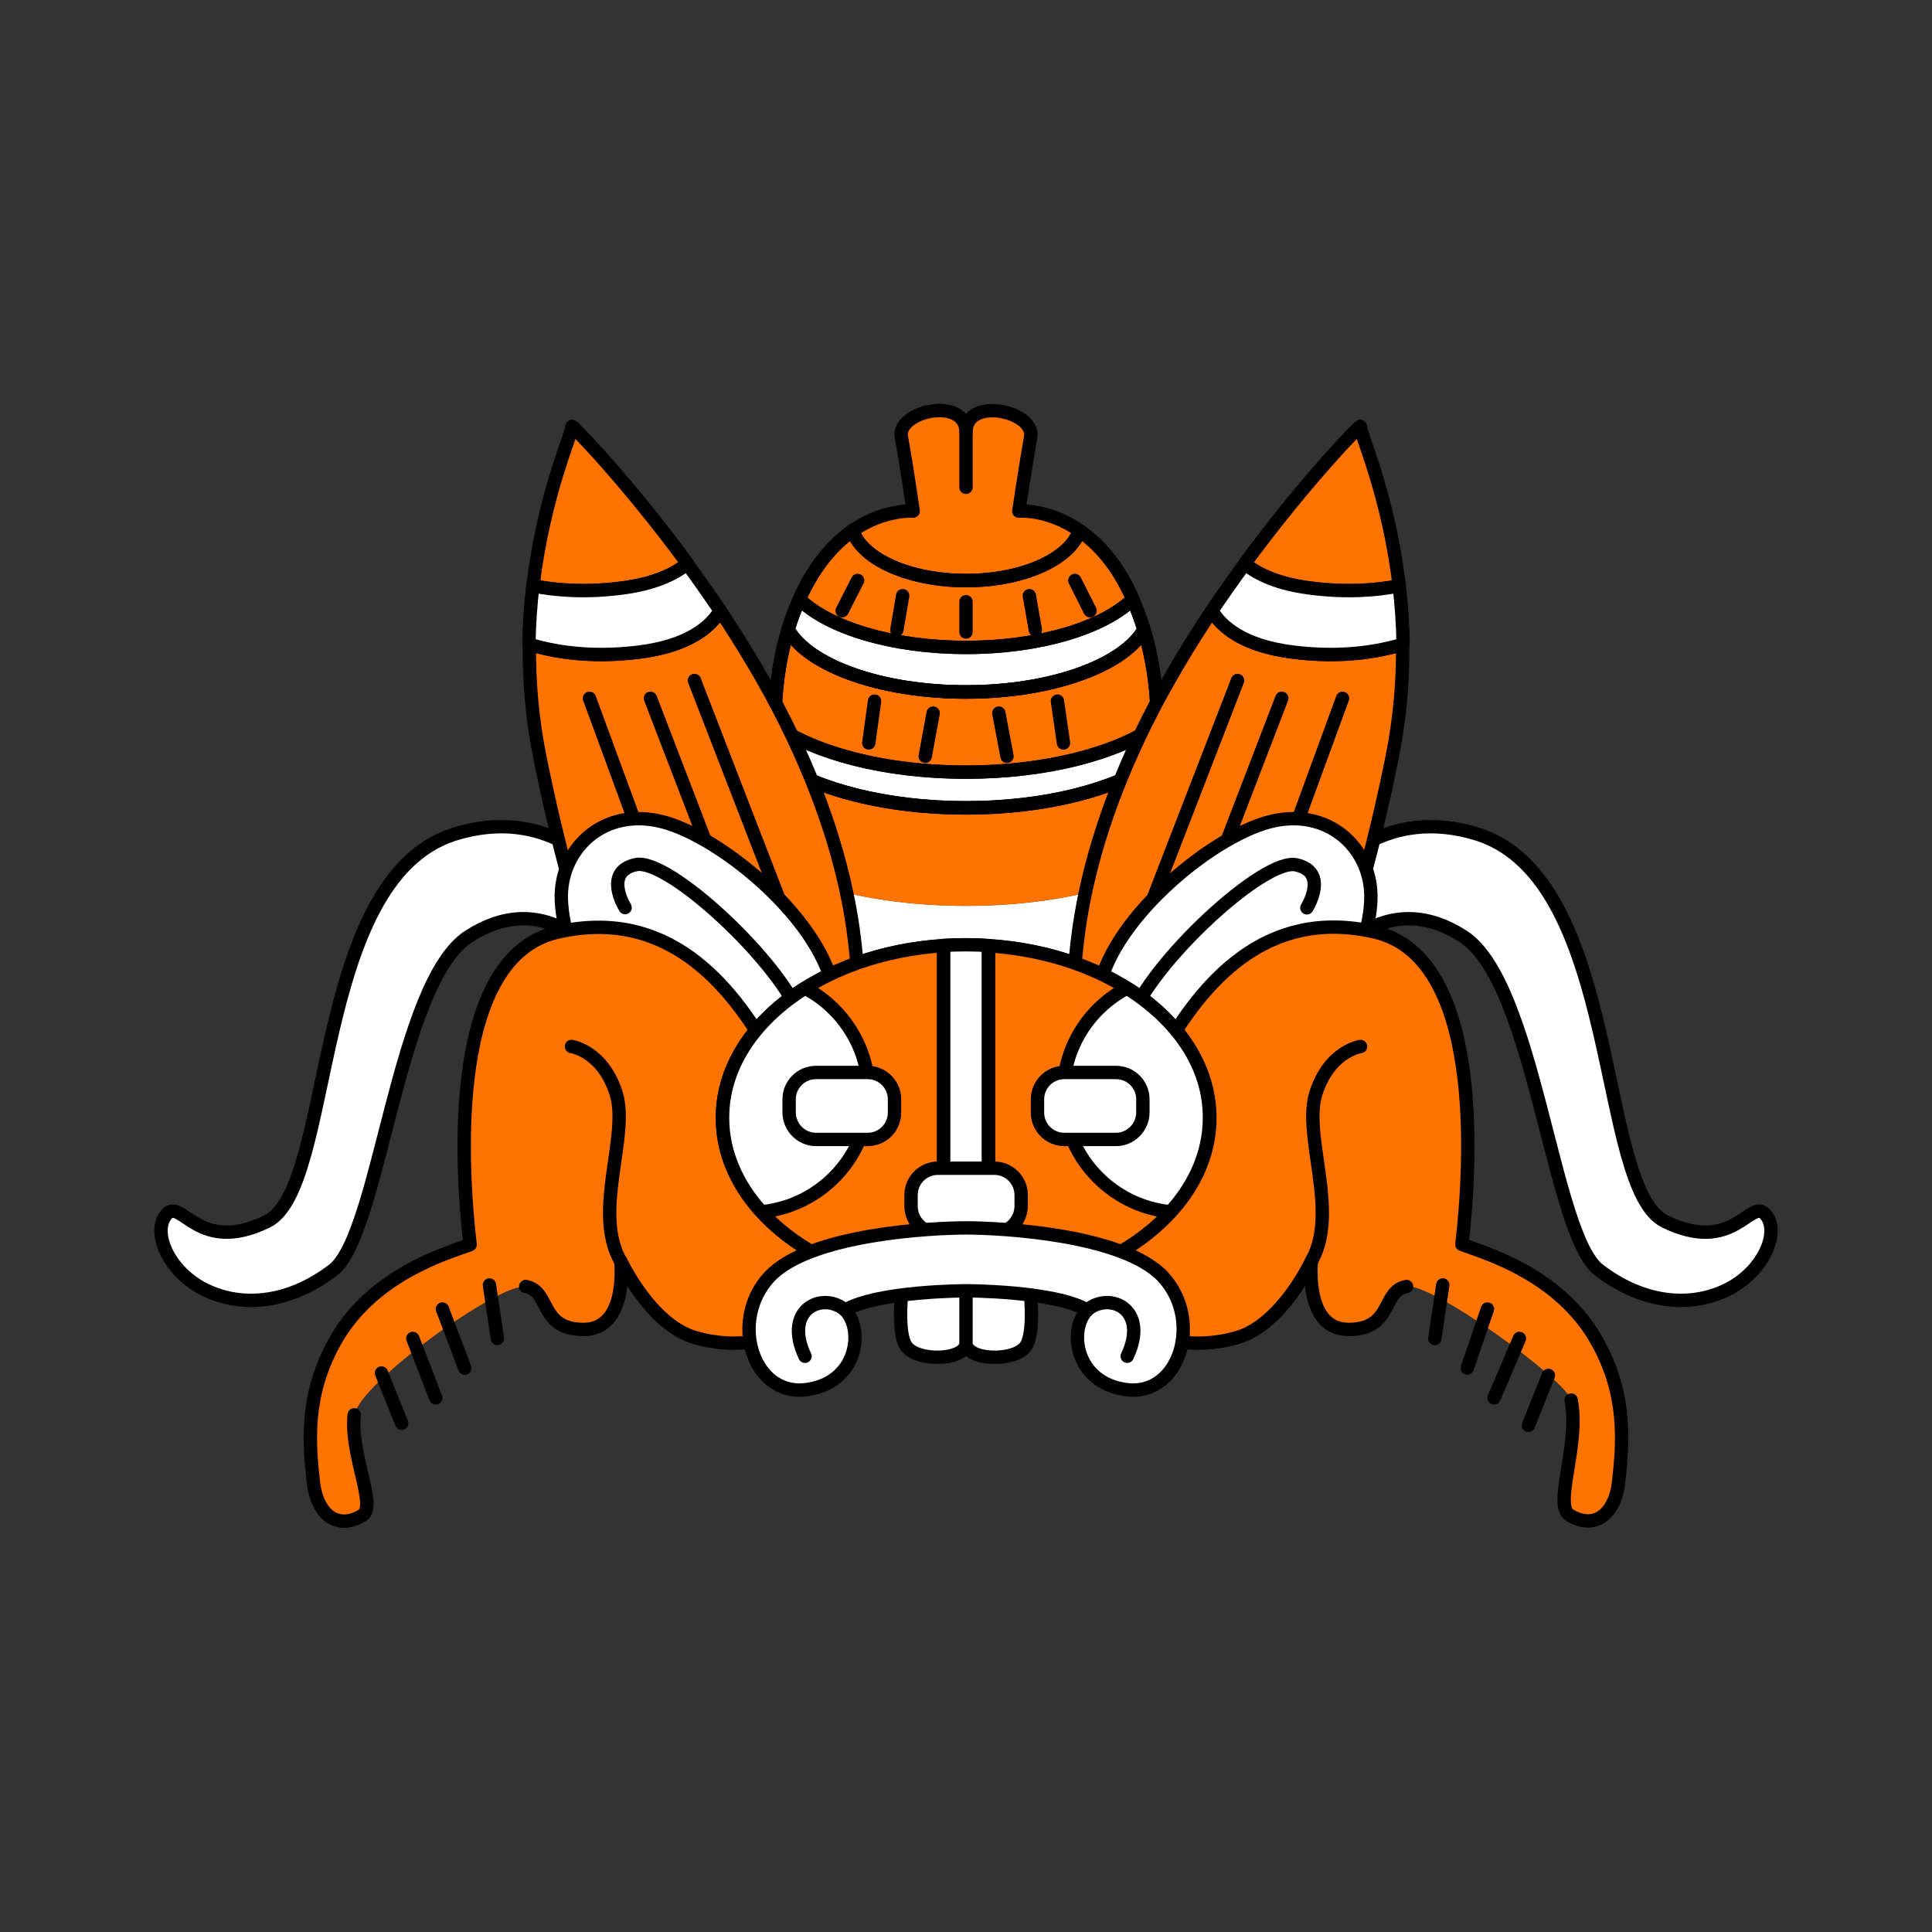 <svg version="1.1" id="Calque_1" xmlns="http://www.w3.org/2000/svg" x="0" y="0" viewBox="0 0 900 900" style="enable-background:new 0 0 900 900" xml:space="preserve"><rect x="0" y="0" width="900" height="900" fill="#333333" stroke="none"/><style>.st0{fill:#ff7300;stroke:#000;stroke-width:6.228;stroke-linecap:round;stroke-linejoin:round;stroke-miterlimit:10}.st1{fill:#fff}.st2{fill:#ff7300}.st3,.st4{fill:none;stroke:#000;stroke-width:6.228;stroke-linecap:round;stroke-linejoin:round;stroke-miterlimit:10}.st4{fill:#fff}</style><path class="st0" d="M450 270.4c26.6 0 48.6-10.1 52.8-23.3-14.7-10.2-28.2-9-28.2-9s3.3-22.1 5.5-34.4c2.3-12.2-30.1-19.3-30.1-2.4 0-16.9-32.4-10-30.1 2.4 2.3 12.2 5.5 34.4 5.5 34.4s-13.5-1.1-28.3 9.1c4.3 13.2 26.3 23.2 52.9 23.2z"/><path class="st1" d="m379.9 412 20.7 59.3 39.1-3.4 10.4-16.7 10.4 16.7 39.1 3.4 20.7-59.3c-19.8 6.3-44 10-70.2 10-26.2 0-50.3-3.7-70.2-10z"/><path class="st2" d="M538.1 355c-19 12.9-51.4 21.3-88.1 21.3s-69.1-8.4-88.1-21.3c.6 5.6 1.2 8.9 1.2 8.9l16.7 48.1c19.8 6.3 44 10 70.2 10 26.1 0 50.2-3.7 70.2-10l16.7-48.1s.7-3.2 1.2-8.9z"/><path class="st1" d="M450 301.6c-34.5 0-64-9.1-77.6-22.4-2.1 4.7-3.8 9.4-5.3 14.1 9.5 16.7 43.1 29 82.9 29s73.4-12.4 82.9-29c-1.5-4.7-3.2-9.4-5.3-14.1-13.5 13.2-43.1 22.4-77.6 22.4z"/><path class="st2" d="M527.7 279.2c-.3-.6-.5-1.3-.8-2-7-15.1-15.7-24.3-24-30-4.3 13.2-26.3 23.3-52.8 23.3s-48.6-10.1-52.8-23.3c-8.3 5.7-17 15.1-24 30-.3.6-.6 1.3-.8 2 13.6 13.2 43.3 22.4 77.6 22.4 34.4 0 64-9.2 77.6-22.4z"/><path class="st1" d="M360.9 337.8c0 6.9.4 12.8.9 17.2 19 12.9 51.4 21.3 88.1 21.3S519 367.9 538 355c.5-4.5.9-10.4.9-17.2-18.9 13.2-51.7 21.9-89.1 21.9s-70-8.7-88.9-21.9z"/><path class="st2" d="M532.9 293.4c-9.5 16.7-43.1 29-82.9 29s-73.4-12.4-82.9-29c-4.9 16.2-6.2 32-6.1 44.4 18.9 13.2 51.7 21.9 89.1 21.9s70.2-8.7 89.1-21.9c0-12.5-1.4-28.3-6.3-44.4z"/><path class="st3" d="M450 227v-25.6M450 322.3c39.9 0 73.4-12.4 82.9-29-1.7-5.4-3.6-10.8-6.1-16.1-7-15.1-15.7-24.3-24-30-4.3 13.2-26.3 23.3-52.8 23.3s-48.6-10.1-52.8-23.3c-8.3 5.7-17 15.1-24 30-2.5 5.4-4.5 10.8-6.1 16.1 9.5 16.8 43 29 82.9 29z"/><path class="st3" d="M532.9 293.4c-9.5 16.7-43.1 29-82.9 29s-73.4-12.4-82.9-29c-7.6 25.1-6.5 49.2-5.2 61.7 19 12.9 51.4 21.3 88.1 21.3s69.1-8.4 88.1-21.3c1.5-12.5 2.4-36.6-5.2-61.7z"/><path class="st3" d="M361.9 355c.6 5.6 1.2 8.9 1.2 8.9l37.4 107.3 39.1-3.4 10.4-16.7h0l10.4 16.7 39.1 3.4 37.4-107.3s.7-3.3 1.2-8.9c-19 12.9-51.4 21.3-88.1 21.3s-69.1-8.4-88.1-21.3zM450 301.6c-34.5 0-64-9.1-77.6-22.4-2.1 4.7-3.8 9.4-5.3 14.1 9.5 16.7 43.1 29 82.9 29s73.4-12.4 82.9-29c-1.5-4.7-3.2-9.4-5.3-14.1-13.5 13.2-43.1 22.4-77.6 22.4z"/><path class="st3" d="M527.7 279.2c-.3-.6-.5-1.3-.8-2-7-15.1-15.7-24.3-24-30-4.3 13.2-26.3 23.3-52.8 23.3s-48.6-10.1-52.8-23.3c-8.3 5.7-17 15.1-24 30-.3.6-.6 1.3-.8 2 13.6 13.2 43.3 22.4 77.6 22.4 34.4 0 64-9.2 77.6-22.4zM360.9 337.8c0 6.9.4 12.8.9 17.2 19 12.9 51.4 21.3 88.1 21.3S519 367.9 538 355c.5-4.5.9-10.4.9-17.2-18.9 13.2-51.7 21.9-89.1 21.9s-70-8.7-88.9-21.9z"/><path class="st3" d="M532.9 293.4c-9.5 16.7-43.1 29-82.9 29s-73.4-12.4-82.9-29c-4.9 16.2-6.2 32-6.1 44.4 18.9 13.2 51.7 21.9 89.1 21.9s70.2-8.7 89.1-21.9c0-12.5-1.4-28.3-6.3-44.4zM399.5 270.4l-7.2 14.1M420.5 277.5l-2.7 15.9M450 280.3v14.1M434.7 332.2l-3.7 20.1M407.4 326.6l-2.7 19.5M500.7 270.4l7.1 14.1M479.5 277.5l2.8 15.9M465.3 332.2l3.8 20.1M492.6 326.6l2.8 19.5"/><path class="st4" d="M619.2 405.6c2.1 0 25.4-30.8 69.5-16.9 66.8 21.8 55 164.7 86.9 180.3s39.8-11 46.7-3.4c7 7.6 0 25.7-16.6 34.6-16.6 8.8-39.2 8-60.9-8.6S715 457.7 681.6 436.2c-33.3-21.5-56.2 5.9-56.2 5.9l-6.2-36.5zM280.8 405.6c-2.1 0-25.4-30.8-69.5-16.9-66.8 21.8-55 164.7-86.9 180.3s-39.8-11-46.7-3.4c-7 7.6 0 25.7 16.6 34.6 16.6 8.8 39.2 8 60.9-8.6s29.8-133.9 63.2-155.4c33.3-21.5 56.2 5.9 56.2 5.9l6.2-36.5z"/><path class="st3" d="M460.4 440.5c-3.4-.2-6.9-.3-10.4-.3s-7 .1-10.4.3c-57.8 3.7-103.1 38.2-103.1 80.2s45.3 76.6 103.1 80.2c3.4.2 6.9.3 10.4.3s7-.1 10.4-.3c57.8-3.7 103.1-38.2 103.1-80.2s-45.3-76.5-103.1-80.2z"/><path class="st0" d="M602.5 303.8c-23.4-2.9-33.5-11.9-38-19.3-10.7 16.1-21.2 33.5-30.2 51.5-37.3 74.7-32.2 120.7-34.9 124.2l38.7 46.3 76.8-38.7s16.3-30.2 33.5-114.5c3.8-18.8 5.2-36.6 5-53.2-10.9 3.4-28.2 6.6-50.9 3.7zM651.8 272.9c-5.1-43.3-18.9-72.5-18.1-74.2.9-1.8-25.2 24.8-53.9 63.9 6 5 15.7 9.5 31 11.4 16.7 2.1 30.5 1 41-1.1z"/><path class="st4" d="M610.9 274c-15.4-1.9-25-6.4-31-11.4-5.1 7-10.2 14.2-15.4 21.9 4.5 7.4 14.5 16.4 38 19.3 22.7 2.8 40-.3 51.1-3.7-.1-9.5-.8-18.7-1.8-27.2-10.5 2.1-24.3 3.2-40.9 1.1z"/><path class="st3" d="m576.5 317-47.1 121.7M597.1 325.3l-35.9 93.4M625.4 325.3l-28.3 77.3"/><path class="st0" d="M297.5 303.8c23.4-2.9 33.5-11.9 38-19.3 10.7 16.1 21.2 33.5 30.2 51.5 37.3 74.7 32.2 120.7 34.9 124.2l-38.7 46.3-76.8-38.7s-16.3-30.2-33.5-114.5c-3.8-18.8-5.2-36.6-5-53.2 11 3.4 28.3 6.6 50.9 3.7zM248.3 272.9c5.1-43.3 18.9-72.5 18.1-74.2-.9-1.8 25.2 24.8 53.9 63.9-6 5-15.7 9.5-31 11.4-16.8 2.1-30.5 1-41-1.1z"/><path class="st4" d="M289.1 274c15.4-1.9 25-6.4 31-11.4 5.1 7 10.2 14.2 15.4 21.9-4.5 7.4-14.5 16.4-38 19.3-22.7 2.8-40-.3-51.1-3.7.1-9.5.8-18.7 1.8-27.2 10.6 2.1 24.3 3.2 40.9 1.1z"/><path class="st3" d="m323.5 317 47.1 121.7M303 325.3l35.9 93.4M274.6 325.3l28.4 77.3"/><path class="st4" d="M512 460.3c7-33.9 55-72.6 81.7-78 26.7-5.5 45.7 14.2 44.9 36.7-.7 22.5-16.3 48.8-16.3 48.8l-83.3 53s-34-26.5-27-60.5z"/><path class="st3" d="M526.8 474.8c8.6-25.6 62-75.5 77.1-71.9 15.3 3.4 4.9 20 4.9 20"/><path class="st4" d="M388.1 460.3c-7-33.9-55-72.6-81.7-78-26.7-5.5-45.7 14.2-44.9 36.7.7 22.5 16.3 48.8 16.3 48.8l83.3 52.9c0 .1 33.9-26.4 27-60.4z"/><path class="st3" d="M373.2 474.8c-8.6-25.6-61.9-75.5-77.1-72-15.3 3.4-4.9 20-4.9 20"/><path class="st2" d="M541.3 491c19-33.5 48.5-68.2 98.9-56.8 50.5 11.4 45.4 106.3 40.8 145.6 11.4 4.2 46 14.1 63.3 45.7 13.3 24.2 11.9 45.7 9.7 65.1-1.9 15.7-11.7 22.1-22.8 15.3-7.7-4.8 4.7-32.7.7-53.6-1.8-9.1-65.1-55.1-76.8-53s-6.2 20-27 20-17.3-31.8-17.3-31.8-13.7 29.7-34.5 35.7-36-.3-36-.3l-51.2-63.7s33.2-34.6 52.2-68.2zM358.7 491c-19-33.5-48.4-68.1-98.9-56.7S214.4 540.6 219 579.9c-11.4 4.2-46 14.1-63.3 45.7-13.3 24.2-11.9 45.7-9.7 65.1 1.9 15.7 11.7 22.1 22.8 15.3 7.7-4.8-7.8-25.9-3.8-46.8 2.9-15.4 68.2-61.9 79.9-59.8 11.7 2.1 6.2 20 27 20s17.3-31.8 17.3-31.8 13.8 29.6 34.6 35.6 36-.3 36-.3l51.2-63.6c0-.1-33.2-34.7-52.3-68.3z"/><path class="st3" d="M289.1 587.5c-13.2-23 4.2-58.4-2.1-78.2s-20.8-21.8-20.8-21.8M655.2 599.3c-11.7 2.1-6.2 20-27 20s-17.3-31.8-17.3-31.8-13.8 29.6-34.6 35.6-36-.3-36-.3l-51.2-63.7s33.2-34.6 52.2-68.2c19-33.5 48.5-68.2 98.9-56.8 50.5 11.4 45.4 106.3 40.8 145.6 11.4 4.2 46 14.1 63.3 45.7 13.3 24.2 11.9 45.7 9.7 65.1-1.9 15.7-11.7 22.1-22.8 15.3-7.7-4.8 4.8-32.7.7-53.6"/><path class="st3" d="M610.9 587.5c13.2-23-4.2-58.4 2.1-78.2s20.8-21.8 20.8-21.8M672.1 598.6l-3.7 24.9M692.9 609.8l-9.4 27.5M707.8 623.5 696 651.2M721.3 640.7 712 664M244.9 599.3c11.7 2.1 6.2 20 27 20s17.3-31.8 17.3-31.8 13.8 29.6 34.6 35.6 36-.3 36-.3l51.2-63.6s-33.2-34.6-52.2-68.2c-19.1-33.6-48.5-68.2-99-56.8-50.5 11.4-45.4 106.3-40.8 145.6-11.4 4.2-46 14.1-63.3 45.7-13.3 24.2-11.9 45.7-9.7 65.1 1.9 15.7 11.7 22.1 22.8 15.3 6.9-4.3-5.8-28.4-3.8-46.8M228 598.6l3.7 24.9M206.1 609.8l10.4 27.5M192.3 623.5l10.7 27.7M177.7 639.6l9.4 23.4"/><path class="st0" d="M336.5 520.8c0 42 45.3 76.6 103.1 80.2V440.5c-57.8 3.7-103.1 38.2-103.1 80.3zM563.6 520.8c0-42-45.3-76.6-103.1-80.2v160.6c57.7-3.8 103.1-38.4 103.1-80.4z"/><path class="st4" d="M450 440.1c-3.5 0-7 .1-10.4.3V601c3.4.2 6.9.3 10.4.3s7-.1 10.4-.3V440.5c-3.4-.3-6.9-.4-10.4-.4zM525 460.3c-17.6 9.2-29.7 27.7-29.7 49.1 0 28.8 22 52.4 50 55.1 11.4-12.6 18.1-27.6 18.1-43.7.2-24.1-14.8-45.7-38.4-60.5zM375 460.3c17.6 9.2 29.7 27.7 29.7 49.1 0 28.8-22 52.4-50 55.1-11.4-12.6-18.1-27.6-18.1-43.7-.1-24.1 14.8-45.7 38.4-60.5z"/><path class="st4" d="M463.2 574.4h-26.3c-6.9 0-12.5-5.6-12.5-12.5v-5.2c0-6.9 5.6-12.5 12.5-12.5h26.3c6.9 0 12.5 5.6 12.5 12.5v5.2c-.1 6.9-5.7 12.5-12.5 12.5zM450 601.4v24.2c0 8.3-23.1 9-28 1.3s-1.3-34.6 0-34.6c1.4.1 28 9.1 28 9.1zM450 601.4v24.2c0 8.3 23.1 9 28 1.3s1.3-34.6 0-34.6c-1.3.1-28 9.1-28 9.1z"/><path class="st4" d="M541.8 594.8c-18.7-20-76.4-22.8-91.7-22.8s-73 2.7-91.7 22.8-7.9 55.3 16.6 52.6 27.7-28 18.7-37.1c15.3-9 56.4-9 56.4-9h0s41.2 0 56.4 9c-9 8.9-5.8 34.3 18.7 37.1 24.4 2.8 35.2-32.5 16.6-52.6z"/><path class="st3" d="M375 631.8c-10.4-22 8.3-30.4 18.7-21.5M525.1 631.8c10.4-22-8.3-30.4-18.7-21.5"/><path class="st4" d="M519.9 530.8h-24.1c-6.9 0-12.5-5.6-12.5-12.5v-6.2c0-6.9 5.6-12.5 12.5-12.5h24.1c6.9 0 12.5 5.6 12.5 12.5v6.2c-.1 6.9-5.7 12.5-12.5 12.5zM380.1 530.8h24.1c6.9 0 12.5-5.6 12.5-12.5v-6.2c0-6.9-5.6-12.5-12.5-12.5h-24.1c-6.9 0-12.5 5.6-12.5 12.5v6.2c.1 6.9 5.7 12.5 12.5 12.5z"/></svg>